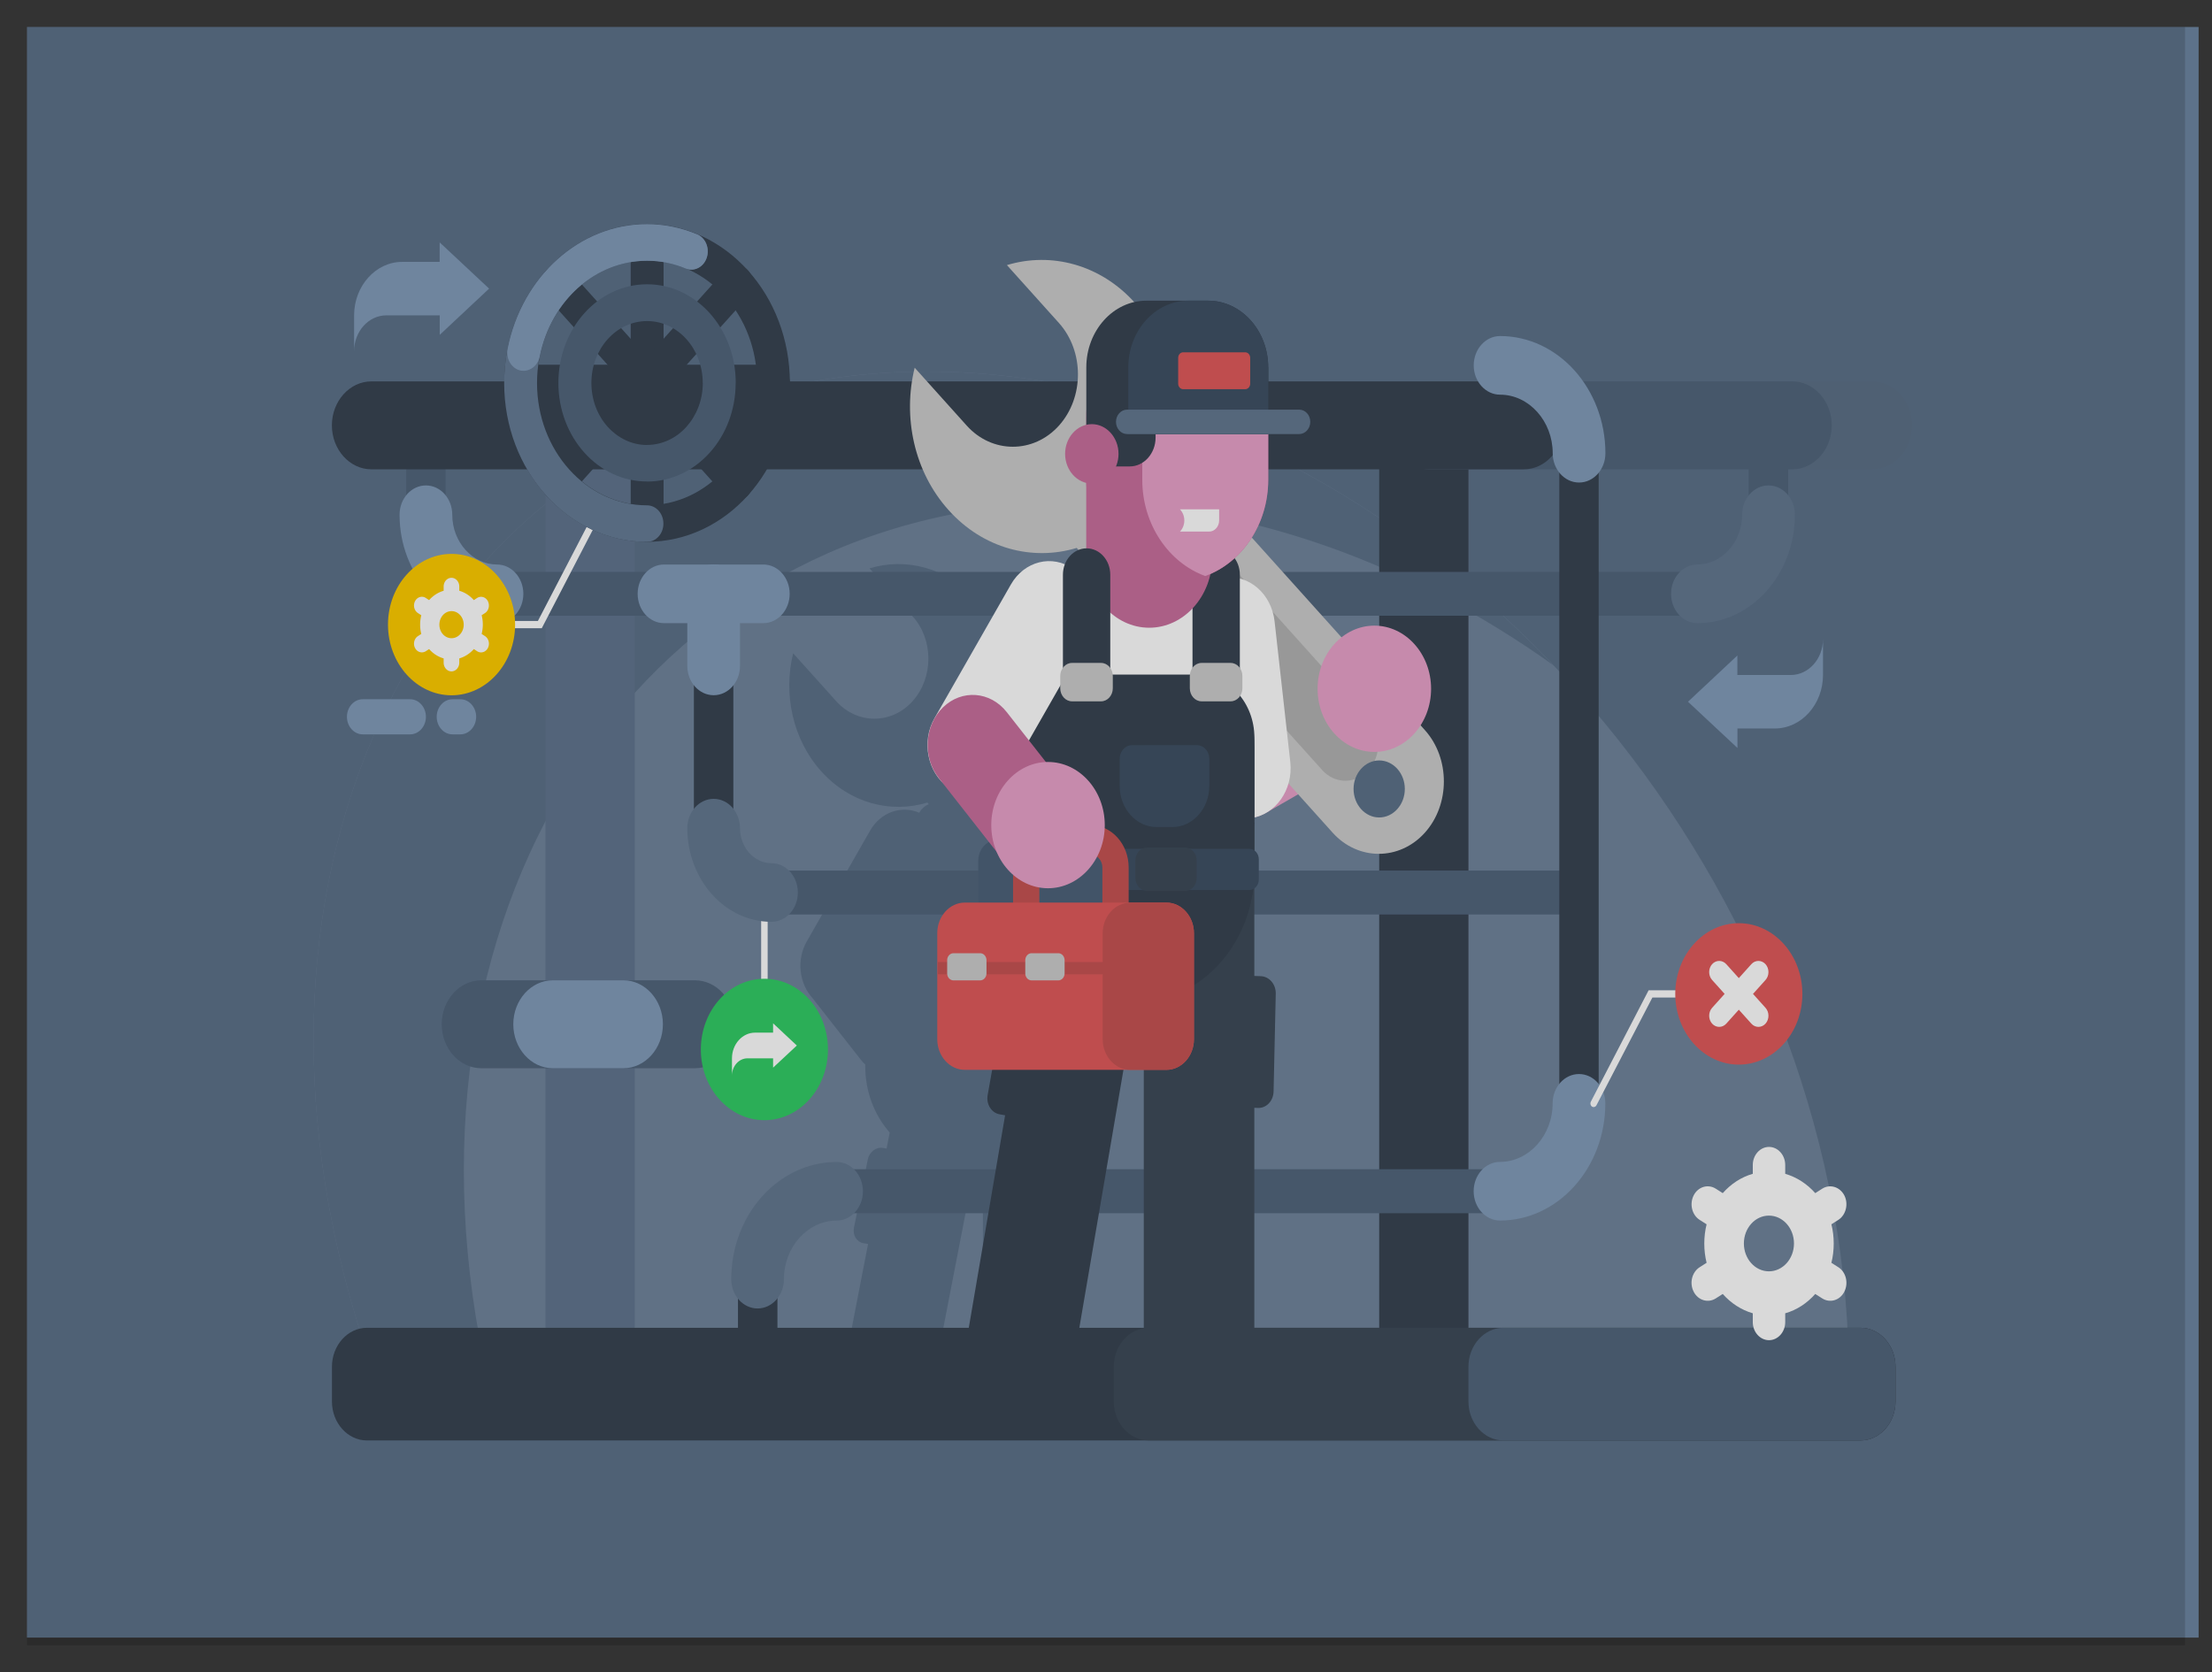 <svg xmlns="http://www.w3.org/2000/svg" xmlns:xlink="http://www.w3.org/1999/xlink" width="820" height="620" viewBox="0 0 216.958 164.042" xmlns:v="https://vecta.io/nano"><rect x="0" y="0" width="216.958" height="164.042" fill="#333333" stroke="none"/><style><![CDATA[.V{fill:#384452}.W{fill:#fff}.X{fill:#829cba}.Y{fill:#52667d}.Z{fill:#5d728a}.a{fill:#647991}.b{fill:#e9a2ca}.c{fill:#e05b5c}.d{fill:#3e4b59}.e{fill:#c9709e}.f{fill:#3f5165}]]></style><g transform="matrix(.071 0 0 .079 2.611 2.606)" fill-rule="evenodd"><path d="M.5.5h3000v2000H.5z" class="Z"/><path d="M2517.2 1686.3c.7-70.7-6.2-144-21.6-219.2-117.5-573.7-677.7-1038.7-1251.4-1038.7s-943.5 465-826 1038.7c15.4 75.2 38.5 148.5 68.1 219.2z" fill="#71859c"/><path d="M1451.8 590.7c230.5 0 458.8 75.1 657.1 202.2-236.2-223.1-548.4-364.5-864.8-364.5-573.7 0-943.5 465-826 1038.7 15.4 75.2 38.5 148.5 68.1 219.2H639c-4.9-18.8-9.3-37.8-13.2-56.8-117.5-573.7 252.3-1038.8 826-1038.8z" class="Z"/><path d="M1868.5 500.7h123.3v1126.4h-123.3z" class="V"/><path d="M1223.9 837.7c-29 29-76.5 29-105.5 0l-59.5-59.5c-13.8 50.5-.9 106.9 38.8 146.6s96 52.6 146.6 38.8l2 2c-5.5 2-10.2 5.8-13.3 10.6-24.6-9.5-53.3-.7-67.9 22.4l-87.4 137.5c-14.5 22.8-10.5 52.1 8 70.4l66.6 76.3c1.9 2.2 4 4.3 6.2 6.1v2c0 32.1 12.9 61.2 33.8 82.4l-4.3 19.9-5.2-.8c-9.4-1.3-18.7 5.1-20.8 14.4l-19.1 84.7c-2.1 9.3 3.9 17.9 13.2 19.3l6.3.9-42.4 196.5h126.5l59.8-277.5c1.9.1 3.8.1 5.7.1 3 0 6-.1 9-.3v277.7h126.5v-203.3l4.2.1c9.6.3 17.6-7.3 17.9-16.9l2.4-84.7c.3-9.6-7.4-17.6-16.9-17.9l-7.5-.2v-90-49.6-.1c6.9-1.3 13.4-3.8 19.1-7.2l34.5-17.9 36 36c29 29 76.5 29 105.5 0h0c29-29 29-76.5 0-105.5l-4.9-4.9c7.6-10.6 12-23.6 12-37.6 0-35.9-29.1-65-65-65-14 0-27 4.4-37.6 12l-102.6-102.6c11.8-16.9 18.8-37.4 18.8-59.5v-47h35.5c6.9 0 12.5-5.6 12.5-12.5h0c0-6.9-5.6-12.5-12.5-12.5h-35.5v-43.5c0-37.7-30.9-68.6-68.6-68.6h-71c-4.7 0-9.3.5-13.8 1.4-39.6-39-95.5-51.6-145.6-37.9l59.5 59.5c29.1 28.9 29.1 76.3 0 105.4z" class="Z"/><path d="M716.8 500.7h123.3v1126.4H716.8z" fill="#61768f"/><path d="M628 1293.5h295.3c30 0 54.5-24.5 54.5-54.6 0-30-24.5-54.6-54.5-54.6H628c-30 0-54.6 24.5-54.6 54.6.1 30.1 24.6 54.6 54.6 54.6z" class="Y"/><path d="M2550.1 549.8c30 0 54.6-24.5 54.6-54.6 0-30-24.5-54.6-54.6-54.6h-285.5c-30 0-54.6 24.5-54.6 54.6 0 30 24.5 54.6 54.6 54.6z" fill="#5d7187"/><path d="M2122.7 1102.6c15.1 0 27.3-12.2 27.3-27.3s-12.2-27.3-27.3-27.3H1029c-15.1 0-27.3 12.2-27.3 27.3s12.2 27.3 27.3 27.3z" class="Y"/><path d="M949.1 766.7c-15.1 0-27.3 12.2-27.3 27.3v201.5c0 29.5 12.1 56.3 31.5 75.7s46.2 31.5 75.7 31.5c15.1 0 27.3-12.2 27.3-27.3s-12.2-27.3-27.3-27.3c-14.5 0-27.6-5.9-37.2-15.5s-15.5-22.7-15.5-37.2V793.9c.1-15-12.1-27.2-27.2-27.2z" class="V"/><g class="Y"><path d="M2439.1 549.8c30 0 54.6-24.5 54.6-54.6 0-30-24.5-54.6-54.6-54.6h-501.9c-30 0-54.6 24.5-54.6 54.6 0 30 24.5 54.6 54.6 54.6zm-403.7 923.7c15.1 0 27.3-12.2 27.3-27.3s-12.2-27.3-27.3-27.3H1119c-15.1 0-27.3 12.2-27.3 27.3s12.2 27.3 27.3 27.3z"/><path d="M551.7 480.7c-15.1 0-27.3 12.2-27.3 27.3v98.2c0 34.5 14.1 65.9 36.8 88.6s54.1 36.8 88.6 36.8h1658.3c34.5 0 65.9-14.1 88.6-36.8s36.8-54.1 36.8-88.6V508c0-15.1-12.2-27.3-27.3-27.3s-27.3 12.2-27.3 27.3v98.2c0 19.5-8 37.2-20.9 50.1s-30.6 20.9-50.1 20.9H649.8c-19.5 0-37.2-8-50.1-20.9s-20.9-30.6-20.9-50.1V508c.1-15.1-12.1-27.3-27.1-27.3z"/></g><path d="M2403.2 701.3c24.4-24.4 39.5-58 39.5-95.1 0-20.1-16.3-36.4-36.4-36.4s-36.4 16.3-36.4 36.4c0 17-7 32.4-18.2 43.6S2325 668 2308.1 668c-20.1 0-36.4 16.3-36.4 36.4s16.3 36.4 36.4 36.4c37.1 0 70.8-15.2 95.1-39.5z" class="a"/><g class="V"><path d="M2093.2 1394.9c-14.8 14.8-35.3 24.1-57.8 24.1-15.1 0-27.3 12.2-27.3 27.3s12.2 27.3 27.3 27.3c37.5 0 71.6-15.3 96.3-40s40-58.8 40-96.3V529.8c0-37.5-15.3-71.6-40-96.3s-58.8-40-96.3-40c-15.1 0-27.3 12.2-27.3 27.3s12.2 27.3 27.3 27.3c22.5 0 42.9 9.2 57.8 24.1 14.8 14.8 24.1 35.3 24.1 57.8v807.3c-.1 22.3-9.3 42.8-24.1 57.6z"/><path d="M2068.2 549.8c30 0 54.6-24.5 54.6-54.6 0-30-24.5-54.6-54.6-54.6H476.3c-30 0-54.6 24.5-54.6 54.6 0 30 24.5 54.6 54.6 54.6z"/></g><path d="M2086.8 478.5c13.2 13.2 21.4 31.4 21.4 51.3 0 20.1 16.3 36.4 36.4 36.4s36.4-16.3 36.4-36.4c0-40-16.4-76.4-42.7-102.8-26.3-26.3-62.7-42.7-102.8-42.7-20.1 0-36.4 16.3-36.4 36.4s16.3 36.4 36.4 36.4c19.9 0 38.1 8.2 51.3 21.4zM686.2 704.4c0-20.1-16.3-36.4-36.4-36.4-17 0-32.4-7-43.6-18.2S588 623.2 588 606.2c0-20.1-16.3-36.4-36.4-36.4s-36.4 16.3-36.4 36.4c0 37 15.1 70.7 39.5 95.1s58 39.5 95.1 39.5c20.1 0 36.4-16.3 36.4-36.4z" class="X"/><path d="M1037.2 1667.2v-111.8c0-22.5 9.2-42.9 24.1-57.8 14.8-14.8 35.3-24.1 57.8-24.1 15.1 0 27.3-12.2 27.3-27.3S1134 1419 1119 1419c-37.5 0-71.6 15.3-96.3 40s-40 58.8-40 96.3v111.8c0 15.1 12.2 27.3 27.3 27.3a27.1 27.1 0 0 0 27.2-27.2z" class="V"/><path d="M1046.2 1555.4c0-20 8.2-38.1 21.4-51.3s31.4-21.4 51.3-21.4c20.1 0 36.4-16.3 36.4-36.4s-16.3-36.4-36.4-36.4c-40 0-76.4 16.4-102.8 42.7-26.3 26.3-42.7 62.7-42.7 102.8 0 20.1 16.3 36.4 36.4 36.4s36.4-16.4 36.4-36.4z" class="a"/><path d="M638.9 325.4L570.6 268v24.2h-51.8c-36.5 0-66.4 29.9-66.4 66.4v44.5c0-24.5 20-44.5 44.5-44.5h73.8v24.2zM529.8 878.9c12 0 21.8-9.8 21.8-21.8h0c0-12-9.8-21.8-21.8-21.8h-65.5c-12 0-21.8 9.8-21.8 21.8h0c0 12 9.8 21.8 21.8 21.8zm69.4 0c12 0 21.8-9.8 21.8-21.8h0c0-12-9.8-21.8-21.8-21.8h-10.9c-12 0-21.8 9.8-21.8 21.8h0c0 12 9.8 21.8 21.8 21.8zm1539 561c26.3-26.3 42.7-62.7 42.7-102.8 0-20.1-16.3-36.4-36.4-36.4s-36.4 16.3-36.4 36.4c0 20-8.2 38.1-21.4 51.3s-31.4 21.4-51.3 21.4c-20.1 0-36.4 16.3-36.4 36.4s16.3 36.4 36.4 36.4c40.1 0 76.4-16.3 102.8-42.7z" class="X"/><path d="M2168.7 1339.4l77.2-133.7h58.2a4.48 4.48 0 1 0 0-9h-63.4l-79.8 138.3c-1.2 2.2-.5 4.9 1.7 6.2 2.1 1.1 4.8.4 6.1-1.8z" class="W"/><path d="M2453.1 1201.2c0-48.4-39.4-87.8-87.8-87.8s-87.8 39.4-87.8 87.8 39.4 87.8 87.8 87.8 87.8-39.5 87.8-87.8z" class="c"/><path d="M2328.4 1238.1c5.4 5.4 14.2 5.4 19.6 0l17.3-17.3 17.3 17.3c5.4 5.4 14.2 5.4 19.6 0s5.4-14.2 0-19.6l-17.3-17.3 17.3-17.3c5.4-5.4 5.4-14.2 0-19.6s-14.2-5.4-19.6 0l-17.3 17.3-17.3-17.3c-5.4-5.4-14.2-5.4-19.6 0s-5.4 14.2 0 19.6l17.3 17.3-17.3 17.3c-5.4 5.4-5.4 14.2 0 19.6z" class="W"/><g class="X"><path d="M1017.7 740.8c20.1 0 36.4-16.3 36.4-36.4s-16.3-36.4-36.4-36.4H880.5c-20.1 0-36.4 16.3-36.4 36.4s16.3 36.4 36.4 36.4z"/><path d="M985.5 793.9v-89.6c0-20.1-16.3-36.4-36.4-36.4s-36.4 16.3-36.4 36.4v89.6c0 20.1 16.3 36.4 36.4 36.4s36.4-16.3 36.4-36.4z"/></g><path d="M711.6 747.2l79.8-138.3c1.2-2.2.5-4.9-1.7-6.2-2.2-1.2-4.9-.5-6.2 1.7l-77.2 133.7h-58.2a4.48 4.48 0 1 0 0 9h63.5z" class="W"/><path d="M674.8 742.6c0-48.4-39.4-87.8-87.8-87.8s-87.8 39.4-87.8 87.8 39.4 87.8 87.8 87.8c48.3 0 87.8-39.4 87.8-87.8z" fill="#fc0"/><path d="M536.6 771.7c3 5.2 9.6 6.9 14.8 4l4.6-2.7c5.4 5.5 12.3 9.6 20.1 11.6v5.3c0 6 4.9 10.8 10.8 10.8 6 0 10.8-4.9 10.8-10.8v-5.3a43.72 43.72 0 0 0 20.1-11.6l4.6 2.7c5.2 3 11.8 1.2 14.8-4s1.2-11.8-4-14.8l-4.6-2.7c1-3.7 1.6-7.6 1.6-11.6s-.5-7.9-1.6-11.6l4.6-2.7c5.2-3 6.9-9.6 4-14.8-3-5.2-9.6-6.9-14.8-4l-4.6 2.7c-5.4-5.5-12.3-9.6-20.1-11.6v-5.3c0-6-4.9-10.8-10.8-10.8-6 0-10.8 4.9-10.8 10.8v5.3a43.72 43.72 0 0 0-20.1 11.6l-4.6-2.7c-5.2-3-11.8-1.2-14.8 4s-1.2 11.8 4 14.8l4.6 2.7c-1 3.7-1.6 7.6-1.6 11.6s.5 7.9 1.6 11.6l-4.6 2.7c-5.2 3-7 9.7-4 14.8zm50.4-45.8c9.3 0 16.8 7.5 16.8 16.8s-7.5 16.8-16.8 16.8-16.8-7.5-16.8-16.8 7.5-16.8 16.8-16.8z" class="W"/><path d="M824.4 1293.5c30 0 54.6-24.5 54.6-54.6 0-30-24.5-54.6-54.6-54.6h-97.5c-30 0-54.6 24.5-54.6 54.6 0 30 24.5 54.6 54.6 54.6z" class="X"/><path d="M1023.7 1226.9v-116.3a4.48 4.48 0 1 0-9 0v116.3a4.48 4.48 0 1 0 9 0z" class="W"/><circle cx="1019.2" cy="1270.2" r="87.8" fill="#3c6"/><path d="M1064 1265.3l-32.8-27.6v11.6h-24.9c-17.6 0-31.9 14.4-31.9 31.9v21.4c0-11.7 9.6-21.4 21.4-21.4h35.4v11.6z" class="W"/><path d="M1065.4 1075.3c0-20.1-16.3-36.4-36.4-36.4-11.9 0-22.8-4.9-30.7-12.8s-12.8-18.8-12.8-30.7c0-20.1-16.3-36.4-36.4-36.4s-36.4 16.3-36.4 36.4c0 32 13.1 61.1 34.1 82.2 21.1 21.1 50.1 34.1 82.2 34.1 20.1 0 36.4-16.3 36.4-36.4z" class="a"/><g class="V"><path d="M996.6 582c35.7-35.7 57.8-85 57.8-139.5s-22.1-103.8-57.8-139.5-85-57.8-139.5-57.8-103.8 22.1-139.5 57.8-57.8 85-57.8 139.5 22.1 103.8 57.8 139.5 85 57.8 139.5 57.8 103.8-22.1 139.5-57.8zM705.3 442.5c0-41.9 17-79.9 44.5-107.4s65.4-44.5 107.4-44.5c41.9 0 79.9 17 107.4 44.5s44.5 65.4 44.5 107.4c0 41.9-17 79.9-44.5 107.4s-65.4 44.5-107.4 44.5c-41.9 0-79.9-17-107.4-44.5s-44.5-65.4-44.5-107.4z"/><path d="M879.9 617.1V268c0-12.6-10.2-22.7-22.7-22.7-12.6 0-22.7 10.2-22.7 22.7v349.1c0 12.6 10.2 22.7 22.7 22.7s22.7-10.1 22.7-22.7z"/><path d="M749.8 582l246.9-246.9c8.9-8.9 8.9-23.3 0-32.1-8.9-8.9-23.3-8.9-32.1 0l-247 246.9c-8.9 8.9-8.9 23.3 0 32.1 8.9 8.9 23.3 8.9 32.2 0z"/><path d="M1031.7 465.3c12.6 0 22.7-10.2 22.7-22.7 0-12.6-10.2-22.7-22.7-22.7H682.6c-12.6 0-22.7 10.2-22.7 22.7 0 12.6 10.2 22.7 22.7 22.7z"/><path d="M996.6 582c8.9-8.9 8.9-23.3 0-32.1L749.8 303c-8.9-8.9-23.3-8.9-32.1 0-8.9 8.9-8.9 23.3 0 32.1L964.5 582c8.9 8.9 23.3 8.9 32.1 0z"/></g><path d="M943.7 529.1c22.1-22.1 35.8-52.7 35.8-86.6h.1c0-33.8-13.7-64.4-35.9-86.6S890.9 320 857.1 320s-64.4 13.7-86.6 35.9-35.9 52.8-35.9 86.6 13.7 64.4 35.9 86.6c22.1 22.1 52.7 35.8 86.6 35.8v.1c33.8 0 64.4-13.7 86.6-35.9zm-141-32.1c-13.9-13.9-22.5-33.2-22.5-54.4 0-21.3 8.6-40.5 22.5-54.4s33.2-22.5 54.4-22.5c21.3 0 40.5 8.6 54.4 22.5s22.5 33.2 22.5 54.4h.1c0 21.2-8.7 40.4-22.6 54.4-13.9 13.9-33.2 22.5-54.4 22.5v.1c-21.2 0-40.4-8.7-54.4-22.6z" class="Y"/><path d="M857.1 290.7c9.4 0 18.5.8 27.1 2.4 8.9 1.6 17.7 4 26.2 7.2 11.7 4.4 24.8-1.6 29.1-13.3 4.4-11.7-1.6-24.8-13.3-29.1-11-4.1-22.4-7.3-34.1-9.4-11.9-2.2-23.6-3.2-35.1-3.2-54.5 0-103.8 22.1-139.5 57.8s-57.8 85-57.8 139.5 22.1 103.8 57.8 139.5 85 57.8 139.5 57.8c12.6 0 22.7-10.2 22.7-22.7 0-12.6-10.2-22.7-22.7-22.7-41.9 0-79.9-17-107.4-44.5s-44.5-65.4-44.5-107.4c0-41.9 17-79.9 44.5-107.4 27.6-27.5 65.6-44.5 107.5-44.5z" fill="#667c96"/><path d="M708.8 409.6c7.7-34.7 27-64.4 53.3-85.5 26.2-21 59.4-33.3 95-33.3 9.4 0 18.5.8 27.1 2.4 8.9 1.6 17.7 4 26.2 7.2 11.7 4.4 24.8-1.6 29.1-13.3 4.4-11.7-1.6-24.8-13.3-29.1-11-4.1-22.4-7.3-34.1-9.4-11.9-2.2-23.6-3.2-35.1-3.2-46.2 0-89.3 16.1-123.4 43.5-34 27.3-59 65.9-69.1 111.1-2.7 12.2 5 24.3 17.2 27 12.4 2.5 24.4-5.2 27.1-17.4z" class="X"/><path d="M2533.4 1755.7c26.6 0 48.3-21.8 48.3-48.3v-43.3c0-26.6-21.8-48.3-48.3-48.3H470.1c-26.6 0-48.3 21.8-48.3 48.3v43.3c0 26.6 21.8 48.3 48.3 48.3z" class="V"/><path d="M2533.4 1755.7c26.6 0 48.3-21.8 48.3-48.3v-43.3c0-26.6-21.8-48.3-48.3-48.3h-983.3c-26.6 0-48.3 21.8-48.3 48.3v43.3c0 26.6 21.8 48.3 48.3 48.3z" class="d"/><path d="M2533.4 1755.7c26.6 0 48.3-21.8 48.3-48.3v-43.3c0-26.6-21.8-48.3-48.3-48.3h-493.3c-26.6 0-48.3 21.8-48.3 48.3v43.3c0 26.6 21.8 48.3 48.3 48.3z" class="Y"/><path d="M2295.1 838.4l68.3 57.4v-24.2h51.8c36.5 0 66.4-29.9 66.4-66.4v-44.5c0 24.5-20 44.5-44.5 44.5h-73.8V781z" class="X"/><path d="M2303 1571.1c6.1 10.7 19.9 14.3 30.5 8.2l9.6-5.5c11.2 11.4 25.5 19.8 41.5 24v11c0 12.3 10.1 22.4 22.4 22.4s22.4-10.1 22.4-22.4v-11c16-4.1 30.2-12.5 41.5-24l9.6 5.5c10.7 6.1 24.4 2.5 30.5-8.2s2.5-24.4-8.2-30.5l-9.6-5.5c2.1-7.6 3.2-15.6 3.2-23.9s-1.1-16.3-3.2-23.9l9.6-5.5c10.6-6.1 14.3-19.9 8.2-30.5-6.2-10.6-19.9-14.3-30.5-8.2l-9.6 5.5c-11.2-11.4-25.5-19.8-41.5-24v-11c0-12.3-10.1-22.4-22.4-22.4s-22.4 10.1-22.4 22.4v11c-16 4.1-30.2 12.5-41.5 24l-9.6-5.5c-10.7-6.1-24.4-2.5-30.5 8.2s-2.5 24.4 8.2 30.5l9.6 5.5c-2.1 7.6-3.2 15.7-3.2 23.9 0 8.3 1.1 16.3 3.2 23.9l-9.6 5.5c-10.7 6.1-14.4 19.8-8.2 30.5zm103.9-94.6c19.1 0 34.6 15.5 34.6 34.6s-15.5 34.6-34.6 34.6-34.6-15.5-34.6-34.6 15.5-34.6 34.6-34.6z" class="W"/><path d="M1712.3 976.3l165-85.6c30.6-15.8 42.6-53.4 26.9-84s-53.4-42.6-84-26.9l-165 85.6c-30.6 15.8-42.6 53.4-26.9 84 15.8 30.6 53.4 42.7 84 26.9z" class="b"/><path d="M1426.1 495.5c-35 35-92.4 35-127.4 0l-71.9-71.9c-16.7 61-1.1 129 46.9 176.9 47.9 47.9 115.9 63.5 176.9 46.9l353.6 353.6c35 35 92.4 35 127.4 0h0c35-35 35-92.4 0-127.4L1578 520c16.7-61 1.1-129-46.9-176.9-47.9-47.9-115.9-63.5-176.9-46.9l71.9 71.9c35 35.1 35 92.4 0 127.4z" fill="#ccc"/><path d="M1853.9 923.3h0c17.6-17.6 17.6-46.4 0-64.1l-272.7-272.7c-17.6-17.6-46.5-17.6-64.1 0h0c-17.6 17.6-17.6 46.5 0 64.1l272.7 272.7c17.6 17.6 46.4 17.6 64.1 0z" fill="#b3b3b3"/><g class="d"><path d="M1543.3 988H1696v632.8h-152.7z"/><path d="M1701.1 1342.8c11.6.4 21.2-8.8 21.5-20.4l3-121.5c.3-11.6-8.9-21.3-20.5-21.7l-36.9-1.2c-11.6-.4-21.2 8.8-21.5 20.4l-3 121.5c-.3 11.6 8.9 21.3 20.5 21.7z"/></g><path d="M1691.3 982.9c34.2-4.2 58.6-35.3 54.4-69.6L1724 738.7c-4.2-34.2-35.3-58.6-69.6-54.4-34.2 4.2-58.6 35.3-54.4 69.6l21.8 174.6c4.1 34.2 35.3 58.5 69.5 54.4z" class="W"/><g class="V"><path d="M1300.6 1620.8h152.7L1573.7 988h-152.8z"/><path d="M1532.4 1211.5c90 0 163.7-73.6 163.7-163.6V895.1c0-90-73.6-163.7-163.7-163.7-90 0-163.7 73.6-163.7 163.7v152.7c.1 90.1 73.7 163.7 163.7 163.7z"/><path d="M1630.6 1042.6c0-78.1-63.7-141.8-141.8-141.8S1347 964.5 1347 1042.6s63.7 141.8 141.8 141.8 141.8-63.7 141.8-141.8z"/></g><path d="M1532.4 1124.2c89 0 161.9-72.8 161.9-161.9V806.1c0-89-72.8-161.9-161.9-161.9-89 0-161.9 72.8-161.9 161.9v156.3c.1 89 72.9 161.8 161.9 161.8z" class="W"/><use xlink:href="#B" class="V"/><g class="e"><path d="M1550.8 746.5c47.9 0 87-39.2 87-87V524.1c0-47.9-39.2-87-87-87h0c-47.9 0-87 39.2-87 87v135.4c0 47.8 39.1 87 87 87z"/><path d="M1715.2 562.7v-77.4c0-69.1-56.6-125.7-125.7-125.7s-125.7 56.6-125.7 125.7v77.4c0 69.1 56.6 125.7 125.7 125.7 69.2.1 125.7-56.5 125.7-125.7z"/></g><path d="M1715.2 562.7v-77.4c0-55.7-36.7-103.2-87-119.6-50.4 16.4-87 63.9-87 119.6v77.4c0 55.7 36.7 103.2 87 119.6 50.4-16.4 87-63.9 87-119.6z" class="b"/><path d="M1532.4 1140.8c90 0 163.7-73.6 163.7-163.7v-94.3c0-42.9-35.1-78.1-78.1-78.1h-171.1c-42.9 0-78.1 35.1-78.1 78.1v94.3c0 90 73.6 163.7 163.6 163.7z" class="V"/><path d="M1582.9 994c28 0 50.9-22.9 50.9-50.9v-33.8c0-9.4-7.7-17-17-17H1527c-9.4 0-17 7.7-17 17v33.8c0 28 22.9 50.9 50.9 50.9z" class="f"/><use xlink:href="#C" fill="#ccc"/><g class="V"><path d="M1380.2 1356.6c11.3 1.8 22.4-5.9 24.6-17.1l24-121.1c2.2-11.3-5.2-22-16.5-23.8l-36.1-5.9c-11.3-1.8-22.4 5.9-24.6 17.1l-24 121.1c-2.2 11.2 5.2 22 16.5 23.8zm179.4-846.2v-66h-71.7v101.8h35.9c19.7.1 35.8-16.1 35.8-35.8z"/><path d="M1715.2 423.2c0-45.6-37.3-82.8-82.8-82.8h-85.7c-45.6 0-82.8 37.3-82.8 82.8V506h251.4v-82.8z"/></g><path d="M1715.2 423.2c0-45.6-37.3-82.8-82.8-82.8h-27.7c-45.6 0-82.8 37.3-82.8 82.8V506h193.4v-82.8z" class="f"/><path d="M1758.1 506c8.3 0 15.2-6.8 15.2-15.2h0c0-8.3-6.8-15.1-15.2-15.1h-238c-8.3 0-15.2 6.8-15.2 15.1h0c0 8.3 6.8 15.2 15.2 15.2z" class="a"/><path d="M1683.5 450.3c3.7 0 6.8-3.1 6.8-6.8v-32.2c0-3.7-3.1-6.8-6.8-6.8h-85.9c-3.7 0-6.8 3.1-6.8 6.8v32.2c0 3.7 3.1 6.8 6.8 6.8z" class="c"/><path d="M1508.4 530.6c0-20.3-16.6-36.9-36.9-36.9s-36.9 16.6-36.9 36.9 16.6 36.9 36.9 36.9 36.9-16.6 36.9-36.9z" class="e"/><path d="M1593.3 627.1h40.3c7.6 0 13.8-6.2 13.8-13.8v-13.8h-54.1c3.7 3.5 6 8.4 6 13.8h0c0 5.4-2.3 10.4-6 13.8zm-233.6 298.6l105.5-166c18.5-29.1 9.8-67.7-19.3-86.2s-67.7-9.8-86.2 19.3l-105.5 166c-18.5 29.1-9.8 67.7 19.3 86.2 29.1 18.4 67.7 9.8 86.2-19.3z" class="W"/><use xlink:href="#B" x="-179" class="V"/><use xlink:href="#C" x="-179" fill="#ccc"/><path d="M1940.2 822.3c0-43.2-35.2-78.4-78.4-78.4s-78.4 35.2-78.4 78.4 35.2 78.4 78.4 78.4c43.2.1 78.4-35.2 78.4-78.4z" class="b"/><path d="M1689.1 1072.2c7.2 0 13.1-5.9 13.1-13.1v-25c0-7.2-5.9-13.1-13.1-13.1h-250c-7.2 0-13.1 5.9-13.1 13.1v25c0 7.2 5.9 13.1 13.1 13.1z" class="f"/><path d="M1449.8 1133.7c34.1 0 61.9-27.9 61.9-61.9V1036c0-14.4-11.8-26.1-26.1-26.1h-144.9c-14.4 0-26.1 11.8-26.1 26.1v43.6c0 29.7 24.3 54.1 54.1 54.1z" fill="#4e637a"/><path d="M1600.1 1073.4c9 0 16.3-7.3 16.3-16.3v-21.4c0-9-7.3-16.3-16.3-16.3H1548c-9 0-16.3 7.3-16.3 16.3v21.4c0 9 7.3 16.3 16.3 16.3z" class="d"/><path d="M1903.9 946.7c0-19.5-15.9-35.4-35.4-35.4s-35.4 15.9-35.4 35.4 15.9 35.4 35.4 35.4 35.4-15.9 35.4-35.4z" class="Z"/><path d="M1522.4 1044.2c0-14.5-5.9-27.6-15.4-37.1s-22.6-15.4-37.1-15.4h-54.7c-14.5 0-27.6 5.9-37.1 15.4s-15.4 22.6-15.4 37.1v95.7h159.7zm-36.4 59.4h-87v-59.4c0-4.4 1.8-8.5 4.8-11.4 2.9-2.9 7-4.8 11.4-4.8h54.7c4.4 0 8.5 1.8 11.4 4.8 2.9 2.9 4.8 7 4.8 11.4v59.4z" fill="#c75454"/><path d="M1574.6 1295.5c20.9 0 38-17.1 38-38v-131.7c0-20.9-17.1-38-38-38H1296c-20.9 0-38 17.1-38 38v131.7c0 20.9 17.1 38 38 38z" class="c"/><g fill="#c75454"><path d="M1574.6 1295.5c20.9 0 38-17.1 38-38v-131.6c0-20.9-17.1-38-38-38h-50.1c-20.9 0-38 17.1-38 38v131.6c0 20.9 17.1 38 38 38z"/><path d="M1258.9 1161.6h352.9v15.3h-352.9z"/></g><g fill="#ccc"><use xlink:href="#D"/><use xlink:href="#D" x="107.9"/></g><path d="M1431.6 1034.9c25.9-22.7 28.5-62 5.9-87.9l-83.6-95.8c-22.7-25.9-62-28.5-87.9-5.9-25.9 22.7-28.5 62-5.9 87.9l83.6 95.8c22.7 25.9 62 28.6 87.9 5.9z" class="e"/><path d="M1489.4 991.6c0-43.2-35.2-78.4-78.4-78.4s-78.4 35.2-78.4 78.4 35.2 78.4 78.4 78.4c43.1 0 78.4-35.2 78.4-78.4z" class="b"/></g><path d="M2.646 2.646h211.667v158.75H2.646zM282.459 191.32h211.667v158.75H282.459z" opacity=".15"/><defs ><path id="B" d="M1676 855.1V680.6c0-18-14.7-32.7-32.7-32.7s-32.7 14.7-32.7 32.7v174.6c0 18 14.7 32.7 32.7 32.7 17.9 0 32.7-14.8 32.7-32.8z"/><path id="C" d="M1663.3 837.9c8.9 0 16.2-7.3 16.2-16.2v-15.3c0-8.9-7.3-16.2-16.2-16.2h-40.2c-8.9 0-16.2 7.3-16.2 16.2v15.3c0 8.9 7.3 16.2 16.2 16.2z"/><path id="D" d="M1317.3 1184.4a8.71 8.71 0 0 0 8.7-8.7v-16.3a8.71 8.71 0 0 0-8.7-8.7h-36.9a8.71 8.71 0 0 0-8.7 8.7v16.3a8.71 8.71 0 0 0 8.7 8.7z"/></defs></svg>